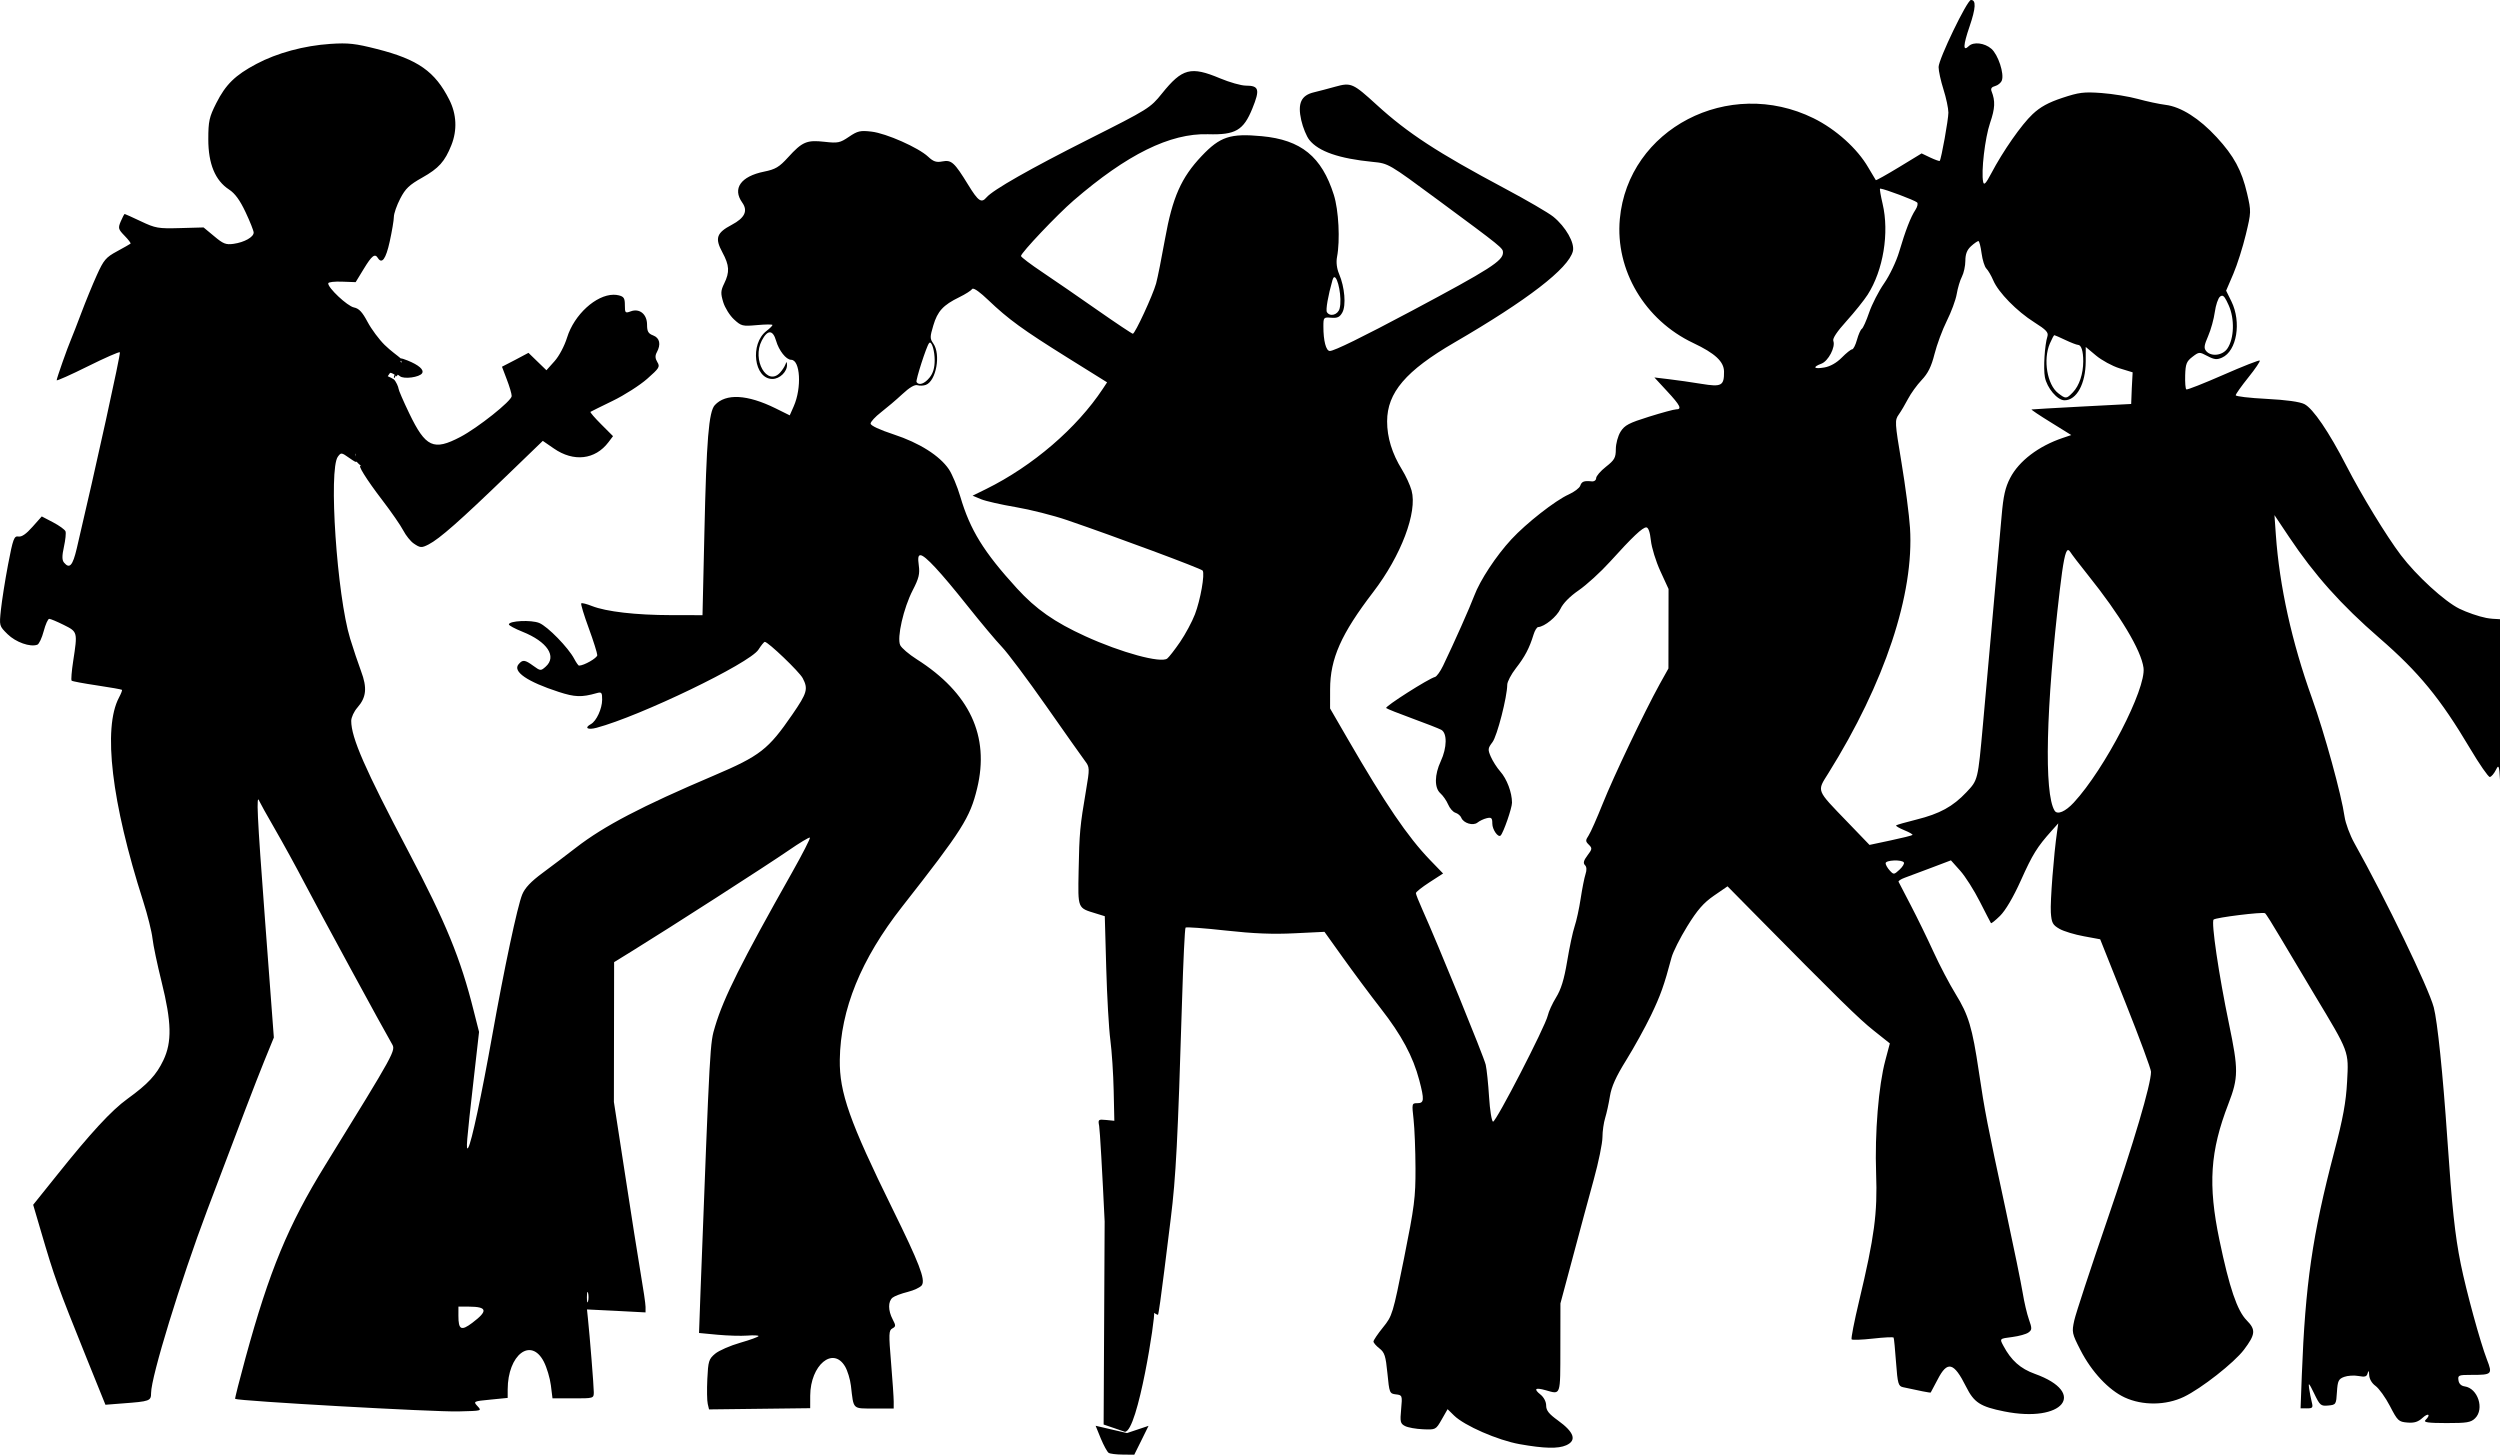 <?xml version="1.0" encoding="UTF-8" standalone="no"?>
<svg
   xmlns:dc="http://purl.org/dc/elements/1.1/"
   xmlns:cc="http://creativecommons.org/ns#"
   xmlns:rdf="http://www.w3.org/1999/02/22-rdf-syntax-ns#"
   xmlns:svg="http://www.w3.org/2000/svg"
   xmlns="http://www.w3.org/2000/svg"
   height="145.472"
   width="250"
   version="1.1"
   id="svg2"
   viewBox="0 0 250 145.472">
  <defs
     id="defs8" />
  <path
     id="path4"
     d="M 197.092,4.5651177e-8 C 196.714,-5.9995435e-4 193.861,5.913 193.859,6.703 c -6.2e-4,0.395 0.223,1.403 0.49,2.244 0.267,0.841 0.489,1.885 0.49,2.314 0.002,0.68 -0.709,4.641 -0.867,4.831 -0.032,0.039 -0.46,-0.11 -0.94,-0.335 l -0.87,-0.416 -2.261,1.377 c -1.244,0.755 -2.286,1.338 -2.319,1.297 -0.033,-0.041 -0.378,-0.616 -0.763,-1.279 -1.086,-1.875 -3.229,-3.81 -5.461,-4.91 -8.488,-4.181 -18.559,1.062 -19.376,10.083 -0.463,5.102 2.495,10.099 7.343,12.392 2.187,1.034 3.068,1.857 3.078,2.858 0.014,1.416 -0.244,1.557 -2.249,1.228 -0.989,-0.163 -2.454,-0.371 -3.257,-0.466 l -1.458,-0.175 1.268,1.372 c 1.328,1.429 1.516,1.82 0.903,1.819 -0.201,-3.2e-4 -1.412,0.328 -2.706,0.732 -2.002,0.625 -2.441,0.85 -2.848,1.502 -0.267,0.428 -0.472,1.2 -0.474,1.748 -0.002,0.858 -0.132,1.085 -0.99,1.759 -0.542,0.425 -0.978,0.937 -0.978,1.138 -3.2e-4,0.204 -0.196,0.346 -0.436,0.321 -0.782,-0.079 -1.007,0.009 -1.154,0.436 -0.079,0.232 -0.602,0.624 -1.154,0.873 -1.335,0.6 -4.235,2.867 -5.735,4.49 -1.53,1.655 -3.131,4.087 -3.714,5.643 -0.424,1.133 -1.993,4.668 -3.116,7.001 -0.276,0.574 -0.64,1.074 -0.802,1.115 -0.643,0.161 -5.049,2.966 -4.886,3.111 0.096,0.085 1.269,0.55 2.609,1.04 1.34,0.489 2.644,1.001 2.892,1.132 0.61,0.322 0.591,1.782 -0.041,3.141 -0.632,1.359 -0.653,2.665 -0.04,3.21 0.258,0.229 0.613,0.733 0.775,1.117 0.162,0.384 0.485,0.753 0.728,0.829 0.243,0.076 0.51,0.299 0.587,0.496 0.213,0.547 1.185,0.842 1.622,0.486 0.203,-0.165 0.613,-0.363 0.918,-0.436 0.474,-0.112 0.565,-0.033 0.564,0.542 -9.4e-4,0.597 0.582,1.431 0.833,1.186 0.279,-0.273 1.134,-2.738 1.135,-3.277 0.002,-1.022 -0.515,-2.383 -1.171,-3.12 -0.337,-0.379 -0.762,-1.053 -0.95,-1.486 -0.311,-0.717 -0.295,-0.84 0.167,-1.449 0.467,-0.617 1.47,-4.513 1.479,-5.75 0.002,-0.288 0.391,-1.039 0.873,-1.655 0.876,-1.121 1.345,-1.999 1.758,-3.357 0.121,-0.397 0.328,-0.738 0.46,-0.747 0.644,-0.042 1.866,-1.036 2.226,-1.815 0.254,-0.549 0.924,-1.24 1.826,-1.861 0.788,-0.543 2.194,-1.824 3.122,-2.848 2.271,-2.511 3.261,-3.446 3.64,-3.446 0.202,3.2e-4 0.37,0.47 0.457,1.301 0.074,0.715 0.499,2.097 0.948,3.073 l 0.82,1.785 -0.012,7.95 -0.873,1.564 c -1.566,2.849 -4.617,9.252 -5.688,11.934 -0.58,1.452 -1.214,2.89 -1.417,3.196 -0.329,0.497 -0.325,0.592 0.022,0.933 0.354,0.348 0.333,0.44 -0.143,1.07 -0.381,0.503 -0.446,0.772 -0.248,0.966 0.174,0.171 0.193,0.489 0.057,0.898 -0.116,0.35 -0.335,1.456 -0.486,2.45 -0.151,0.994 -0.422,2.242 -0.604,2.772 -0.182,0.53 -0.515,2.105 -0.747,3.496 -0.304,1.829 -0.618,2.827 -1.111,3.622 -0.375,0.605 -0.74,1.417 -0.827,1.805 -0.239,1.08 -5.194,10.686 -5.474,10.611 -0.135,-0.036 -0.315,-1.136 -0.396,-2.452 -0.081,-1.315 -0.232,-2.769 -0.336,-3.234 -0.172,-0.769 -4.816,-12.153 -6.339,-15.531 -0.351,-0.78 -0.644,-1.52 -0.644,-1.635 1.8e-4,-0.115 0.608,-0.595 1.354,-1.079 l 1.366,-0.884 -1.304,-1.348 c -2.229,-2.312 -4.462,-5.591 -8.237,-12.116 l -1.76,-3.04 0.003,-1.922 c 0.005,-3.063 1.106,-5.534 4.309,-9.716 2.791,-3.644 4.432,-7.981 3.839,-10.153 -0.146,-0.535 -0.579,-1.477 -0.962,-2.096 -0.984,-1.59 -1.488,-3.209 -1.485,-4.824 0.005,-2.876 1.876,-5.061 6.728,-7.882 7.325,-4.258 11.403,-7.405 11.847,-9.128 0.21,-0.815 -0.71,-2.442 -1.959,-3.455 -0.485,-0.393 -2.669,-1.662 -4.854,-2.826 -6.712,-3.578 -9.7,-5.525 -12.795,-8.351 -2.379,-2.173 -2.569,-2.262 -4.149,-1.824 -0.708,0.196 -1.659,0.45 -2.13,0.561 -1.289,0.302 -1.657,1.105 -1.275,2.794 0.167,0.738 0.534,1.625 0.808,1.969 0.929,1.16 2.977,1.866 6.337,2.196 1.581,0.155 1.585,0.158 6.51,3.796 6.446,4.76 6.52,4.829 6.519,5.269 -0.001,0.828 -1.283,1.651 -9.124,5.83 -4.937,2.631 -7.76,4.015 -8.193,4.014 -0.381,-6e-4 -0.646,-1.022 -0.643,-2.452 0.001,-0.903 0.019,-0.933 0.777,-0.873 0.62,0.05 0.856,-0.052 1.119,-0.527 0.39,-0.707 0.237,-2.527 -0.324,-3.844 -0.233,-0.546 -0.31,-1.174 -0.209,-1.703 0.319,-1.665 0.167,-4.679 -0.32,-6.214 -1.212,-3.824 -3.268,-5.499 -7.212,-5.867 -3.141,-0.294 -4.166,0.044 -6.001,1.981 -2.054,2.168 -2.92,4.131 -3.671,8.313 -0.339,1.887 -0.737,3.887 -0.889,4.44 -0.323,1.168 -2.107,5.024 -2.325,5.024 -0.082,-1.3e-4 -1.671,-1.057 -3.525,-2.353 -1.854,-1.296 -4.33,-3.006 -5.51,-3.794 -1.181,-0.788 -2.15,-1.524 -2.15,-1.627 5.1e-4,-0.319 3.623,-4.14 5.255,-5.548 5.347,-4.615 9.652,-6.742 13.443,-6.63 2.75,0.082 3.549,-0.382 4.438,-2.57 0.778,-1.915 0.67,-2.289 -0.655,-2.291 -0.464,-7.3e-4 -1.622,-0.329 -2.575,-0.728 -2.926,-1.226 -3.781,-1.005 -5.813,1.521 -1.161,1.444 -1.34,1.555 -7.299,4.556 -5.865,2.953 -9.608,5.082 -10.242,5.829 -0.512,0.604 -0.821,0.392 -1.833,-1.257 -1.379,-2.247 -1.672,-2.517 -2.584,-2.34 -0.601,0.117 -0.895,0.02 -1.422,-0.474 -0.967,-0.908 -4.183,-2.333 -5.654,-2.506 -1.124,-0.132 -1.39,-0.074 -2.259,0.514 -0.901,0.61 -1.099,0.655 -2.447,0.503 -1.775,-0.2 -2.225,-0.008 -3.649,1.559 -0.887,0.975 -1.266,1.196 -2.39,1.423 -2.335,0.471 -3.191,1.689 -2.193,3.091 0.596,0.836 0.257,1.54 -1.051,2.231 -1.523,0.804 -1.695,1.338 -0.933,2.748 0.707,1.308 0.743,1.973 0.183,3.119 -0.355,0.726 -0.363,0.986 -0.097,1.864 0.17,0.56 0.655,1.338 1.079,1.727 0.729,0.67 0.848,0.698 2.305,0.567 0.847,-0.076 1.541,-0.084 1.541,-0.009 -1.2e-4,0.075 -0.272,0.345 -0.601,0.597 -1.68,1.291 -1.246,4.796 0.593,4.799 0.741,10e-4 1.496,-0.74 1.46,-1.436 -0.016,-0.323 -0.045,-0.318 -0.165,-7.4e-4 -0.075,0.199 -0.3,0.55 -0.507,0.782 -1.306,1.464 -2.867,-1.251 -1.842,-3.201 0.573,-1.09 1.103,-1.077 1.423,0.037 0.279,0.974 1.005,1.9 1.502,1.901 0.918,0.001 1.079,2.798 0.264,4.649 l -0.401,0.908 -1.422,-0.704 c -2.827,-1.392 -4.969,-1.508 -6.068,-0.321 -0.607,0.655 -0.837,3.46 -1.044,12.747 l -0.19,8.261 -3.152,-0.005 c -3.524,-0.006 -6.479,-0.349 -7.903,-0.91 -0.523,-0.206 -1.003,-0.332 -1.07,-0.266 -0.066,0.065 0.273,1.181 0.749,2.475 0.476,1.294 0.855,2.515 0.854,2.705 -4.38e-4,0.28 -1.335,1.045 -1.825,1.045 -0.069,-1.1e-4 -0.285,-0.307 -0.481,-0.68 -0.587,-1.117 -2.652,-3.236 -3.499,-3.584 -0.798,-0.328 -3.035,-0.223 -3.035,0.146 -1.58e-4,0.099 0.604,0.428 1.351,0.726 2.494,0.997 3.48,2.479 2.324,3.501 -0.483,0.427 -0.522,0.428 -1.223,-0.082 -0.856,-0.622 -1.069,-0.65 -1.482,-0.164 -0.617,0.727 0.857,1.743 4.018,2.768 1.609,0.522 2.278,0.55 3.787,0.122 0.497,-0.141 0.555,-0.072 0.552,0.657 -0.003,0.897 -0.575,2.138 -1.122,2.437 -0.692,0.378 -0.341,0.611 0.564,0.369 4.37,-1.168 15.309,-6.444 16.184,-7.81 0.273,-0.426 0.555,-0.776 0.637,-0.781 0.315,-0.019 3.453,2.983 3.793,3.63 0.564,1.074 0.445,1.479 -1.029,3.622 -2.412,3.508 -3.207,4.139 -7.89,6.132 -7.172,3.051 -10.939,5.017 -13.737,7.181 -0.948,0.733 -2.465,1.882 -3.368,2.55 -1.152,0.852 -1.756,1.488 -2.026,2.148 -0.478,1.165 -1.804,7.408 -2.998,14.102 -1.066,5.977 -2.074,10.697 -2.394,11.202 -0.261,0.412 -0.194,-0.396 0.564,-7.052 l 0.512,-4.51 -0.537,-2.118 c -1.303,-5.217 -2.774,-8.806 -6.538,-15.945 -4.336,-8.225 -5.711,-11.364 -5.707,-13.045 5.36e-4,-0.341 0.278,-0.94 0.613,-1.322 0.9,-1.022 0.998,-1.972 0.37,-3.646 -0.296,-0.788 -0.783,-2.252 -1.089,-3.247 -1.323,-4.305 -2.175,-16.94 -1.229,-18.203 0.323,-0.432 0.353,-0.424 1.141,0.128 0.515,0.361 0.709,0.473 0.717,0.358 0.219,0.264 0.596,0.542 0.482,0.472 -0.495,-0.301 0.51,1.316 2.124,3.421 0.883,1.152 1.817,2.505 2.077,3.006 0.26,0.501 0.731,1.083 1.033,1.291 0.656,0.452 0.794,0.464 1.493,0.105 1.104,-0.567 3.135,-2.359 7.95,-7.006 l 3.475,-3.354 1.105,0.761 c 1.979,1.372 4.131,1.129 5.458,-0.624 l 0.46,-0.609 -1.186,-1.187 c -0.649,-0.648 -1.128,-1.204 -1.069,-1.244 0.06,-0.04 1.056,-0.534 2.225,-1.101 1.169,-0.567 2.723,-1.563 3.449,-2.204 1.205,-1.063 1.299,-1.201 1.014,-1.666 -0.223,-0.363 -0.237,-0.65 -0.057,-0.978 0.437,-0.798 0.297,-1.445 -0.362,-1.692 -0.492,-0.185 -0.611,-0.401 -0.61,-1.071 0.002,-1.051 -0.751,-1.665 -1.632,-1.337 -0.546,0.203 -0.588,0.167 -0.587,-0.611 0.001,-0.692 -0.092,-0.862 -0.611,-0.99 -0.168,-0.042 -0.349,-0.06 -0.529,-0.059 -1.735,0.015 -3.92,1.963 -4.641,4.285 -0.259,0.834 -0.793,1.847 -1.25,2.357 l -0.813,0.908 -0.905,-0.876 -0.892,-0.865 -1.318,0.701 -1.33,0.688 0.48,1.266 c 0.266,0.689 0.492,1.438 0.491,1.669 -7.57e-4,0.48 -3.386,3.171 -5.135,4.088 -2.679,1.405 -3.47,1.046 -5.113,-2.366 -0.586,-1.217 -1.067,-2.33 -1.067,-2.464 2.1e-4,-0.134 -0.252,-0.75 -0.48,-0.933 -0.089,-0.071 -0.332,-0.189 -0.6,-0.312 0.072,-0.108 0.147,-0.217 0.224,-0.321 0.073,-0.052 0.291,0.057 0.47,0.173 -0.05,0.106 -0.085,0.203 -0.083,0.253 0.008,0.133 0.071,0.091 0.141,-0.081 0.017,-0.041 0.041,-0.065 0.059,-0.091 0.038,0.029 0.072,0.059 0.092,0.079 -0.005,0.025 -0.006,0.045 0.012,0.045 0.021,4.1e-4 0.013,-0.019 -0.01,-0.044 0.008,-0.035 0.045,-0.096 0.083,-0.161 0.064,0.016 0.134,0.067 0.235,0.15 0.389,0.317 1.958,0.105 2.212,-0.296 0.218,-0.345 -0.312,-0.817 -1.457,-1.28 -0.357,-0.144 -0.579,-0.207 -0.682,-0.208 -0.3,-0.269 -0.986,-0.736 -1.609,-1.348 -0.551,-0.541 -1.319,-1.572 -1.702,-2.293 -0.525,-0.987 -0.856,-1.351 -1.362,-1.452 -0.663,-0.131 -2.642,-1.994 -2.572,-2.42 0.02,-0.121 0.644,-0.189 1.388,-0.159 l 1.353,0.048 0.813,-1.333 c 0.808,-1.326 1.109,-1.557 1.402,-1.091 0.412,0.656 0.804,0.118 1.19,-1.632 0.227,-1.03 0.415,-2.146 0.416,-2.473 5.13e-4,-0.327 0.288,-1.154 0.638,-1.829 0.521,-1.006 0.913,-1.373 2.191,-2.091 1.663,-0.934 2.266,-1.608 2.922,-3.251 0.599,-1.499 0.522,-3.098 -0.205,-4.534 C 43.506,7.15 41.805,5.947 37.7,4.903 35.532,4.352 34.833,4.271 33.043,4.389 30.403,4.564 27.71,5.295 25.642,6.392 c -2.123,1.126 -3.07,2.049 -4.018,3.928 -0.7,1.388 -0.793,1.787 -0.794,3.612 -5.63e-4,2.454 0.688,4.116 2.074,5.02 0.598,0.389 1.091,1.07 1.655,2.269 0.443,0.94 0.808,1.86 0.808,2.037 -7.08e-4,0.449 -0.928,0.97 -2.001,1.124 -0.779,0.112 -1.042,0.003 -1.951,-0.762 l -1.057,-0.876 -2.353,0.065 c -2.191,0.061 -2.453,0.013 -3.904,-0.673 -0.857,-0.406 -1.594,-0.739 -1.633,-0.739 -0.039,-6e-5 -0.218,0.332 -0.389,0.736 -0.288,0.679 -0.254,0.793 0.386,1.45 0.381,0.391 0.645,0.736 0.587,0.783 -0.058,0.047 -0.669,0.399 -1.354,0.769 -1.108,0.599 -1.326,0.857 -2.015,2.378 -0.426,0.941 -1.124,2.645 -1.547,3.772 -0.423,1.126 -0.885,2.313 -1.028,2.645 -0.357,0.826 -1.441,3.9 -1.441,4.094 -1.36e-4,0.086 1.404,-0.54 3.108,-1.387 1.703,-0.847 3.142,-1.48 3.213,-1.41 0.104,0.103 -2.403,11.511 -4.312,19.621 -0.405,1.721 -0.717,2.072 -1.272,1.414 -0.207,-0.246 -0.213,-0.664 -0.009,-1.589 0.151,-0.685 0.221,-1.373 0.155,-1.541 -0.065,-0.168 -0.622,-0.574 -1.245,-0.9 l -1.128,-0.589 -0.931,1.045 c -0.624,0.708 -1.075,1.022 -1.4,0.965 -0.433,-0.076 -0.544,0.205 -1.04,2.805 -0.303,1.591 -0.618,3.618 -0.713,4.51 -0.172,1.615 -0.177,1.622 0.666,2.452 0.818,0.804 2.266,1.317 2.974,1.051 0.174,-0.065 0.459,-0.679 0.638,-1.357 0.178,-0.678 0.427,-1.23 0.554,-1.23 0.127,2e-4 0.786,0.277 1.458,0.612 1.385,0.691 1.383,0.696 0.936,3.614 -0.154,1.005 -0.226,1.887 -0.156,1.955 0.07,0.069 1.213,0.279 2.54,0.477 1.326,0.197 2.449,0.398 2.493,0.441 0.043,0.043 -0.092,0.388 -0.295,0.77 -1.63,3.067 -0.747,10.494 2.414,20.357 0.447,1.393 0.864,3.078 0.935,3.741 0.071,0.663 0.482,2.615 0.911,4.339 1,4.024 1.047,6.009 0.176,7.836 -0.702,1.472 -1.535,2.37 -3.593,3.86 -1.605,1.162 -3.647,3.372 -7.058,7.64 l -2.369,2.953 0.761,2.59 c 1.395,4.752 1.648,5.46 4.591,12.767 l 1.875,4.64 1.729,-0.135 c 2.712,-0.204 2.835,-0.242 2.836,-1.042 0.003,-1.623 2.956,-11.245 5.627,-18.32 3.426,-9.074 4.782,-12.626 5.669,-14.822 l 0.98,-2.403 -0.887,-11.818 C 25.707,81.431 25.61,79.252 25.937,80.12 c 0.05,0.133 0.742,1.382 1.548,2.775 0.806,1.393 2.128,3.8 2.933,5.343 1.404,2.693 8.015,14.863 8.772,16.144 0.398,0.675 0.393,0.695 -6.676,12.152 -3.693,5.985 -5.576,10.532 -7.958,19.236 -0.612,2.236 -1.081,4.088 -1.041,4.117 0.3,0.215 19.911,1.318 22.322,1.255 2.41,-0.063 2.363,-0.04 1.883,-0.561 -0.401,-0.435 -0.352,-0.461 1.318,-0.619 l 1.73,-0.171 7.31e-4,-0.84 c 0.005,-3.482 2.336,-5.273 3.616,-2.778 0.295,0.576 0.612,1.631 0.702,2.348 l 0.163,1.311 2.059,0.004 c 2.052,0.003 2.07,3e-4 2.071,-0.618 9.6e-4,-0.609 -0.402,-5.629 -0.589,-7.388 l -0.092,-0.886 2.928,0.143 2.928,0.154 7.31e-4,-0.552 c 4.8e-4,-0.304 -0.224,-1.809 -0.488,-3.349 -0.265,-1.54 -0.967,-6.033 -1.572,-9.977 l -1.106,-7.17 0.022,-13.979 1.861,-1.148 c 3.644,-2.247 13.557,-8.622 15.564,-10.009 1.122,-0.775 2.092,-1.358 2.154,-1.296 0.062,0.061 -0.731,1.62 -1.769,3.46 -5.09,9.02 -6.842,12.521 -7.705,15.394 -0.524,1.745 -0.505,1.318 -1.465,26.553 l -0.148,4.13 1.846,0.175 c 1.017,0.095 2.354,0.133 2.976,0.086 0.622,-0.048 1.129,-0.026 1.129,0.048 -1.2e-4,0.074 -0.819,0.377 -1.824,0.665 -1.005,0.288 -2.137,0.781 -2.518,1.101 -0.634,0.533 -0.695,0.74 -0.78,2.53 -0.051,1.074 -0.032,2.199 0.043,2.496 l 0.129,0.541 5.057,-0.061 5.058,-0.061 0.002,-1.254 c 0.018,-3.062 2.279,-4.955 3.486,-2.917 0.242,0.409 0.509,1.271 0.585,1.922 0.283,2.43 0.121,2.278 2.325,2.281 l 1.952,0.004 0.002,-0.69 c 6e-4,-0.379 -0.117,-2.139 -0.265,-3.901 -0.24,-2.873 -0.232,-3.222 0.124,-3.417 0.357,-0.195 0.368,-0.279 0.037,-0.909 -0.467,-0.888 -0.473,-1.798 -0.009,-2.174 0.199,-0.161 0.882,-0.415 1.518,-0.573 0.636,-0.158 1.279,-0.469 1.413,-0.676 0.367,-0.569 -0.274,-2.214 -2.929,-7.61 -4.3,-8.74 -5.328,-11.655 -5.281,-14.932 0.073,-5.03 2.115,-10.05 6.234,-15.304 6.017,-7.673 6.785,-8.881 7.499,-11.828 1.269,-5.241 -0.741,-9.548 -6.048,-12.919 -0.769,-0.489 -1.511,-1.122 -1.644,-1.406 -0.347,-0.741 0.335,-3.72 1.255,-5.498 0.61,-1.178 0.72,-1.632 0.604,-2.473 -0.103,-0.746 -0.061,-1.024 0.166,-1.023 0.455,7.1e-4 1.979,1.64 4.708,5.07 1.321,1.659 2.865,3.503 3.44,4.101 0.574,0.597 2.565,3.255 4.425,5.909 1.859,2.655 3.603,5.123 3.873,5.483 0.478,0.638 0.492,0.716 0.102,3.015 -0.587,3.454 -0.661,4.174 -0.731,7.984 -0.07,3.846 -0.127,3.695 1.758,4.272 l 0.859,0.266 0.144,5.166 c 0.078,2.839 0.263,6.088 0.412,7.215 0.149,1.127 0.298,3.405 0.333,5.063 l 0.066,3.015 -0.823,-0.082 c -0.783,-0.076 -0.819,-0.052 -0.695,0.597 0.072,0.375 0.319,4.677 0.549,9.55 l -0.102,20.307 2.128,0.728 c 1.302,0.002 3.091,-11.716 2.912,-11.892 0.053,0.027 0.353,0.232 0.4,0.184 0.056,-0.057 0.337,-2.054 0.63,-4.44 0.293,-2.386 0.585,-4.712 0.643,-5.176 0.515,-4.13 0.705,-7.826 1.129,-21.779 0.12,-3.953 0.276,-7.243 0.352,-7.317 0.076,-0.074 1.886,0.058 4.022,0.294 2.794,0.309 4.728,0.384 6.881,0.275 l 2.988,-0.145 1.854,2.592 c 1.019,1.428 2.721,3.72 3.791,5.091 2.055,2.634 3.213,4.782 3.835,7.151 0.519,1.976 0.491,2.302 -0.192,2.301 -0.553,-8.8e-4 -0.556,0.031 -0.378,1.622 0.1,0.895 0.186,3.1 0.192,4.89 0.01,2.923 -0.11,3.827 -1.143,8.984 -1.123,5.604 -1.173,5.773 -2.104,6.923 -0.525,0.648 -0.955,1.287 -0.955,1.414 -2e-4,0.127 0.27,0.438 0.599,0.692 0.51,0.394 0.627,0.754 0.796,2.486 0.191,1.956 0.215,2.034 0.843,2.107 0.639,0.073 0.658,0.105 0.528,1.485 -0.119,1.258 -0.081,1.435 0.385,1.68 0.287,0.151 1.094,0.295 1.799,0.325 1.272,0.054 1.285,0.051 1.872,-0.975 l 0.59,-1.034 0.646,0.634 c 1.031,1.014 4.377,2.475 6.559,2.864 2.466,0.44 3.854,0.468 4.657,0.111 1.078,-0.48 0.808,-1.303 -0.832,-2.486 -0.897,-0.648 -1.174,-0.989 -1.173,-1.487 6.1e-4,-0.384 -0.234,-0.831 -0.563,-1.094 -0.721,-0.574 -0.535,-0.734 0.518,-0.436 1.528,0.432 1.457,0.633 1.465,-4.22 l 0.007,-4.464 1.242,-4.635 c 0.679,-2.55 1.617,-6.04 2.094,-7.763 0.477,-1.723 0.865,-3.624 0.866,-4.222 0.001,-0.598 0.129,-1.47 0.273,-1.933 0.144,-0.463 0.357,-1.433 0.474,-2.162 0.153,-0.958 0.601,-1.957 1.629,-3.611 0.781,-1.259 1.892,-3.268 2.466,-4.46 0.956,-1.986 1.326,-3.014 2.067,-5.807 0.144,-0.542 0.845,-1.943 1.57,-3.116 1.014,-1.643 1.633,-2.349 2.675,-3.068 l 1.354,-0.93 2.455,2.489 c 8.721,8.839 10.695,10.771 12.154,11.927 l 1.622,1.291 -0.449,1.691 c -0.677,2.513 -1.067,7.286 -0.924,11.308 0.143,3.989 -0.161,6.303 -1.702,12.769 -0.485,2.033 -0.822,3.757 -0.747,3.831 0.075,0.074 1.023,0.045 2.117,-0.078 1.094,-0.123 2.038,-0.173 2.082,-0.1 0.044,0.073 0.147,1.191 0.243,2.486 0.158,2.133 0.227,2.369 0.701,2.474 1.584,0.353 2.73,0.575 2.764,0.534 0.021,-0.026 0.338,-0.615 0.696,-1.31 0.974,-1.893 1.612,-1.737 2.845,0.729 0.793,1.586 1.415,1.989 3.807,2.469 5.892,1.182 8.368,-1.853 3.064,-3.758 -1.439,-0.517 -2.363,-1.338 -3.136,-2.79 -0.393,-0.738 -0.421,-0.727 0.895,-0.895 0.652,-0.084 1.375,-0.283 1.6,-0.447 0.369,-0.269 0.371,-0.402 0.05,-1.311 -0.196,-0.554 -0.474,-1.742 -0.62,-2.648 -0.146,-0.905 -0.906,-4.627 -1.692,-8.275 -1.876,-8.707 -2.101,-9.875 -2.695,-13.868 -0.652,-4.386 -1.024,-5.646 -2.328,-7.758 -0.592,-0.96 -1.588,-2.852 -2.205,-4.204 -0.617,-1.351 -1.643,-3.454 -2.275,-4.663 -0.631,-1.209 -1.178,-2.265 -1.22,-2.349 -0.041,-0.084 0.234,-0.263 0.612,-0.402 0.378,-0.138 1.578,-0.588 2.66,-0.996 l 1.965,-0.745 0.928,1.037 c 0.509,0.568 1.389,1.958 1.96,3.086 0.57,1.128 1.076,2.094 1.114,2.154 0.038,0.06 0.439,-0.267 0.906,-0.723 0.533,-0.522 1.317,-1.836 2.088,-3.552 1.169,-2.602 1.608,-3.323 3.089,-4.977 l 0.648,-0.723 -0.119,0.839 c -0.323,2.193 -0.697,6.995 -0.624,8.064 0.071,1.048 0.182,1.254 0.867,1.647 0.429,0.246 1.528,0.575 2.433,0.74 l 1.635,0.302 2.542,6.378 c 1.398,3.51 2.541,6.603 2.541,6.873 -0.002,1.26 -1.71,7.045 -4.422,14.951 -1.634,4.764 -3.1,9.218 -3.25,9.901 -0.262,1.193 -0.238,1.308 0.619,2.981 1.111,2.171 2.823,3.996 4.427,4.736 1.779,0.821 4.112,0.798 5.904,-0.059 1.736,-0.829 5.039,-3.42 6.018,-4.72 1.156,-1.534 1.198,-1.998 0.275,-2.933 -0.956,-0.97 -1.731,-3.243 -2.728,-8.023 -1.159,-5.56 -0.933,-8.891 0.892,-13.621 1.018,-2.639 1.012,-3.442 0.06,-8.02 -1.024,-4.923 -1.793,-10.163 -1.536,-10.414 0.213,-0.208 4.875,-0.785 5.141,-0.636 0.096,0.054 0.789,1.163 1.549,2.452 0.761,1.289 2.297,3.866 3.414,5.724 3.484,5.797 3.41,5.58 3.244,8.669 -0.109,2.049 -0.403,3.655 -1.282,7.004 -2.193,8.357 -2.899,13.24 -3.246,22.351 l -0.123,3.313 0.635,0.001 c 0.571,9e-4 0.626,-0.072 0.483,-0.632 -0.088,-0.347 -0.207,-0.977 -0.269,-1.392 -0.091,-0.615 0.003,-0.513 0.505,0.53 0.577,1.199 0.664,1.279 1.409,1.21 0.778,-0.072 0.798,-0.11 0.873,-1.356 0.067,-1.117 0.167,-1.301 0.72,-1.507 0.348,-0.129 0.991,-0.173 1.435,-0.09 0.654,0.121 0.823,0.074 0.918,-0.286 0.082,-0.31 0.133,-0.253 0.152,0.195 0.017,0.387 0.262,0.816 0.634,1.083 0.34,0.244 0.996,1.154 1.443,2.016 0.763,1.473 0.864,1.574 1.739,1.647 0.698,0.059 1.078,-0.065 1.518,-0.469 0.584,-0.536 0.858,-0.332 0.294,0.22 -0.23,0.225 0.238,0.299 2.093,0.302 2.058,0.003 2.446,-0.064 2.87,-0.479 0.952,-0.93 0.277,-3.003 -1.042,-3.189 -0.351,-0.05 -0.573,-0.264 -0.622,-0.611 -0.073,-0.506 0.012,-0.541 1.271,-0.539 2.097,0.003 2.146,-0.059 1.578,-1.528 -0.675,-1.747 -2.065,-6.831 -2.619,-9.565 -0.579,-2.858 -0.875,-5.642 -1.345,-12.543 -0.438,-6.435 -0.99,-11.749 -1.355,-13.119 -0.528,-1.979 -4.758,-10.732 -7.937,-16.419 -0.445,-0.796 -0.891,-1.997 -0.984,-2.66 -0.301,-2.149 -2.007,-8.362 -3.263,-11.856 -2.008,-5.585 -3.247,-11.18 -3.608,-16.332 l -0.138,-1.956 1.455,2.176 c 2.55,3.816 5.222,6.806 9.04,10.116 3.955,3.43 6.098,6.047 9.075,11.06 0.926,1.559 1.811,2.833 1.96,2.833 0.149,2.3e-4 0.441,-0.343 0.648,-0.769 0.216,-0.445 0.311,-0.435 0.382,1.154 l 0,-16.159 c -0.518,-0.016 -1.004,-0.057 -1.381,-0.129 -0.743,-0.141 -1.954,-0.561 -2.692,-0.925 -1.475,-0.727 -4.279,-3.288 -5.849,-5.359 -1.434,-1.893 -3.921,-5.97 -5.443,-8.925 -1.747,-3.391 -3.335,-5.732 -4.202,-6.173 -0.457,-0.233 -1.812,-0.423 -3.786,-0.524 -1.692,-0.087 -3.081,-0.247 -3.081,-0.362 1.8e-4,-0.115 0.567,-0.918 1.261,-1.781 0.695,-0.863 1.209,-1.625 1.143,-1.69 -0.065,-0.064 -1.705,0.58 -3.648,1.433 -1.943,0.852 -3.606,1.51 -3.695,1.455 -0.089,-0.054 -0.138,-0.693 -0.116,-1.415 0.034,-1.127 0.131,-1.388 0.72,-1.84 0.675,-0.519 0.704,-0.509 1.518,-0.078 0.675,0.357 0.941,0.376 1.447,0.152 1.478,-0.657 1.96,-3.547 0.938,-5.624 l -0.528,-1.071 0.72,-1.679 c 0.395,-0.922 0.954,-2.7 1.253,-3.944 0.533,-2.222 0.542,-2.294 0.124,-4.096 -0.538,-2.315 -1.31,-3.744 -3.037,-5.62 -1.738,-1.888 -3.578,-3.051 -5.111,-3.241 -0.645,-0.08 -1.896,-0.349 -2.775,-0.592 -0.879,-0.242 -2.516,-0.511 -3.633,-0.592 -1.783,-0.13 -2.258,-0.066 -3.93,0.488 -1.387,0.46 -2.194,0.903 -2.966,1.63 -1.107,1.041 -2.946,3.667 -4.138,5.93 -0.529,1.004 -0.723,1.209 -0.801,0.85 -0.22,-1.018 0.181,-4.425 0.691,-5.913 0.499,-1.455 0.532,-2.181 0.146,-3.164 -0.105,-0.266 0.011,-0.429 0.354,-0.517 0.278,-0.071 0.58,-0.319 0.671,-0.551 0.265,-0.673 -0.364,-2.585 -1.042,-3.177 -0.673,-0.588 -1.791,-0.725 -2.258,-0.268 -0.6,0.586 -0.572,-0.063 0.074,-1.956 0.633,-1.854 0.67,-2.657 0.145,-2.657 z M 188.004,18.865 c 0.006,-0.006 0.029,-0.003 0.059,0 0.452,0.051 3.381,1.145 3.643,1.376 0.114,0.1 0.041,0.435 -0.165,0.747 -0.478,0.723 -0.986,2.041 -1.63,4.209 -0.283,0.953 -0.952,2.352 -1.499,3.138 -0.542,0.779 -1.216,2.093 -1.499,2.92 -0.282,0.827 -0.611,1.559 -0.732,1.632 -0.121,0.073 -0.339,0.568 -0.484,1.093 -0.145,0.524 -0.362,0.954 -0.484,0.954 -0.122,-1.9e-4 -0.587,0.371 -1.036,0.827 -0.519,0.527 -1.155,0.885 -1.742,0.987 -1.055,0.183 -1.223,-0.035 -0.294,-0.38 0.688,-0.256 1.427,-1.671 1.191,-2.277 -0.095,-0.242 0.371,-0.937 1.321,-1.988 0.807,-0.894 1.756,-2.079 2.11,-2.631 1.564,-2.441 2.182,-6.189 1.496,-9.099 -0.184,-0.782 -0.303,-1.463 -0.256,-1.508 z m 9.836,5.239 7.4e-4,0 c 0.088,0.002 0.226,0.549 0.316,1.22 0.09,0.672 0.306,1.36 0.479,1.531 0.174,0.171 0.487,0.705 0.692,1.186 0.51,1.203 2.359,3.092 4.111,4.195 1.187,0.747 1.428,1.014 1.303,1.406 -0.273,0.857 -0.418,3.203 -0.253,4.072 0.205,1.082 1.246,2.315 1.96,2.316 1.216,0.002 2.119,-1.657 2.123,-3.897 l 0.002,-1.438 1.023,0.854 c 0.566,0.476 1.627,1.056 2.35,1.281 l 1.317,0.404 -0.085,1.588 -0.061,1.576 -4.929,0.257 c -2.705,0.144 -4.969,0.274 -5.034,0.291 -0.065,0.018 0.804,0.599 1.927,1.291 l 2.045,1.269 -0.847,0.286 c -2.429,0.82 -4.38,2.304 -5.264,4.007 -0.492,0.948 -0.682,1.799 -0.852,3.773 -0.226,2.621 -1.208,13.605 -1.868,20.868 -0.51,5.612 -0.494,5.553 -1.657,6.786 -1.351,1.432 -2.664,2.151 -4.991,2.731 -1.06,0.264 -1.976,0.525 -2.035,0.583 -0.06,0.058 0.314,0.275 0.822,0.485 0.509,0.209 0.87,0.416 0.811,0.473 -0.059,0.058 -1.048,0.305 -2.201,0.548 l -2.094,0.446 -2.22,-2.305 c -3.149,-3.266 -3.048,-3.018 -1.897,-4.859 5.637,-9.023 8.595,-17.923 8.166,-24.552 -0.081,-1.26 -0.462,-4.181 -0.848,-6.502 -0.674,-4.048 -0.686,-4.244 -0.275,-4.821 0.236,-0.331 0.654,-1.045 0.932,-1.575 0.277,-0.53 0.884,-1.376 1.356,-1.873 0.635,-0.671 0.969,-1.34 1.286,-2.598 0.235,-0.934 0.785,-2.425 1.228,-3.312 0.444,-0.887 0.893,-2.094 0.993,-2.69 0.099,-0.597 0.332,-1.379 0.52,-1.737 0.187,-0.358 0.343,-1.073 0.344,-1.586 0.001,-0.665 0.161,-1.088 0.567,-1.46 0.313,-0.287 0.653,-0.516 0.742,-0.517 z m -64.414,3.615 c 0.351,-0.068 0.807,2.078 0.536,3.13 -0.164,0.636 -0.958,0.864 -1.271,0.366 -0.136,-0.217 0.119,-1.665 0.558,-3.209 0.053,-0.185 0.112,-0.274 0.177,-0.287 z m -36.146,1.151 c 0.199,-0.026 0.752,0.379 1.539,1.13 2.031,1.938 3.459,2.972 7.93,5.765 l 3.96,2.469 -0.424,0.643 c -2.609,3.946 -7.008,7.721 -11.672,10.026 l -1.354,0.665 0.858,0.358 c 0.47,0.191 2.028,0.544 3.469,0.788 1.441,0.245 3.743,0.827 5.115,1.296 4.919,1.684 13.425,4.85 13.564,5.049 0.237,0.338 -0.22,2.935 -0.771,4.371 -0.285,0.743 -0.953,1.99 -1.487,2.771 -0.533,0.78 -1.116,1.524 -1.285,1.654 -0.63,0.487 -4.597,-0.59 -8.194,-2.234 -3.081,-1.408 -4.934,-2.703 -6.826,-4.774 -3.335,-3.65 -4.689,-5.853 -5.666,-9.168 -0.306,-1.039 -0.83,-2.282 -1.149,-2.752 -0.918,-1.357 -2.954,-2.644 -5.511,-3.483 -1.41,-0.463 -2.316,-0.886 -2.316,-1.086 2.85e-4,-0.18 0.471,-0.689 1.037,-1.126 0.566,-0.438 1.526,-1.249 2.132,-1.815 0.72,-0.672 1.244,-0.98 1.518,-0.895 0.231,0.072 0.608,0.052 0.835,-0.033 1.038,-0.389 1.518,-3.06 0.747,-4.141 -0.347,-0.488 -0.34,-0.656 0.003,-1.806 0.424,-1.421 0.977,-2.033 2.604,-2.826 0.609,-0.297 1.186,-0.668 1.283,-0.816 0.014,-0.021 0.03,-0.03 0.059,-0.034 z m 124.922,0.704 c 0.184,-0.009 0.351,0.249 0.668,0.955 0.607,1.35 0.549,3.312 -0.124,4.315 -0.478,0.713 -1.628,0.855 -2.13,0.261 -0.248,-0.293 -0.201,-0.58 0.202,-1.507 0.274,-0.629 0.568,-1.703 0.663,-2.392 0.095,-0.689 0.328,-1.386 0.52,-1.541 0.071,-0.058 0.139,-0.089 0.201,-0.091 z M 205.434,33.516 c 0.049,7e-5 0.545,0.219 1.105,0.485 0.56,0.266 1.13,0.485 1.258,0.485 0.33,5.2e-4 0.529,0.62 0.527,1.646 -0.002,1.251 -0.397,2.436 -1.029,3.093 -0.655,0.682 -0.719,0.68 -1.482,0.09 -1.097,-0.848 -1.518,-3.348 -0.828,-4.96 0.197,-0.46 0.399,-0.839 0.449,-0.839 z M 93,34.259 c 0.217,0.013 0.465,0.877 0.467,1.761 0.001,0.765 -0.157,1.3 -0.508,1.736 -0.503,0.625 -1.071,0.822 -1.307,0.447 -0.104,-0.167 0.994,-3.575 1.253,-3.887 0.029,-0.035 0.063,-0.059 0.094,-0.057 z m -52.897,1.826 c 0.01,2e-5 0.015,7.3e-4 0.023,0 0.025,0.058 0.03,0.117 0.023,0.184 -0.122,-0.09 -0.118,-0.185 -0.047,-0.184 z m -4.52,9.266 c -0.028,0.118 -0.043,0.215 -0.059,0.299 -0.009,-0.13 0.004,-0.238 0.059,-0.299 z M 206.784,55.011 c 0.017,-0.006 0.029,-0.003 0.047,0 0.065,0.012 0.136,0.083 0.212,0.207 0.12,0.199 0.904,1.228 1.749,2.281 3.211,4.005 5.326,7.521 5.56,9.282 0.279,2.103 -3.874,10.123 -6.972,13.474 -0.841,0.909 -1.644,1.256 -1.919,0.813 -1.068,-1.722 -0.874,-10.288 0.518,-22.056 0.33,-2.793 0.549,-3.917 0.806,-4.002 z m -17.386,31.038 c 0.431,-0.017 0.888,0.039 0.988,0.197 0.071,0.114 -0.125,0.439 -0.437,0.725 -0.549,0.504 -0.579,0.51 -0.976,0.079 -0.225,-0.245 -0.411,-0.571 -0.411,-0.726 2.6e-4,-0.162 0.405,-0.257 0.836,-0.275 z m -130.65,43.149 c 0.004,-0.004 0.007,-0.003 0.012,0 0.014,0.007 0.032,0.034 0.047,0.092 0.062,0.232 0.061,0.62 -0.002,0.851 -0.062,0.232 -0.117,0.038 -0.116,-0.426 4.8e-4,-0.305 0.027,-0.491 0.059,-0.518 z m -12.905,1.463 1.046,0.002 c 1.843,0.01 1.935,0.419 0.339,1.622 -1.105,0.833 -1.389,0.698 -1.387,-0.704 l 0.002,-0.921 z m 63.719,11.917 0.515,1.266 c 0.289,0.697 0.644,1.341 0.785,1.439 0.142,0.097 0.776,0.172 1.411,0.175 l 1.153,0.013 0.72,-1.449 0.708,-1.437 -2.154,0.722 -3.138,-0.73 z" />
</svg>
